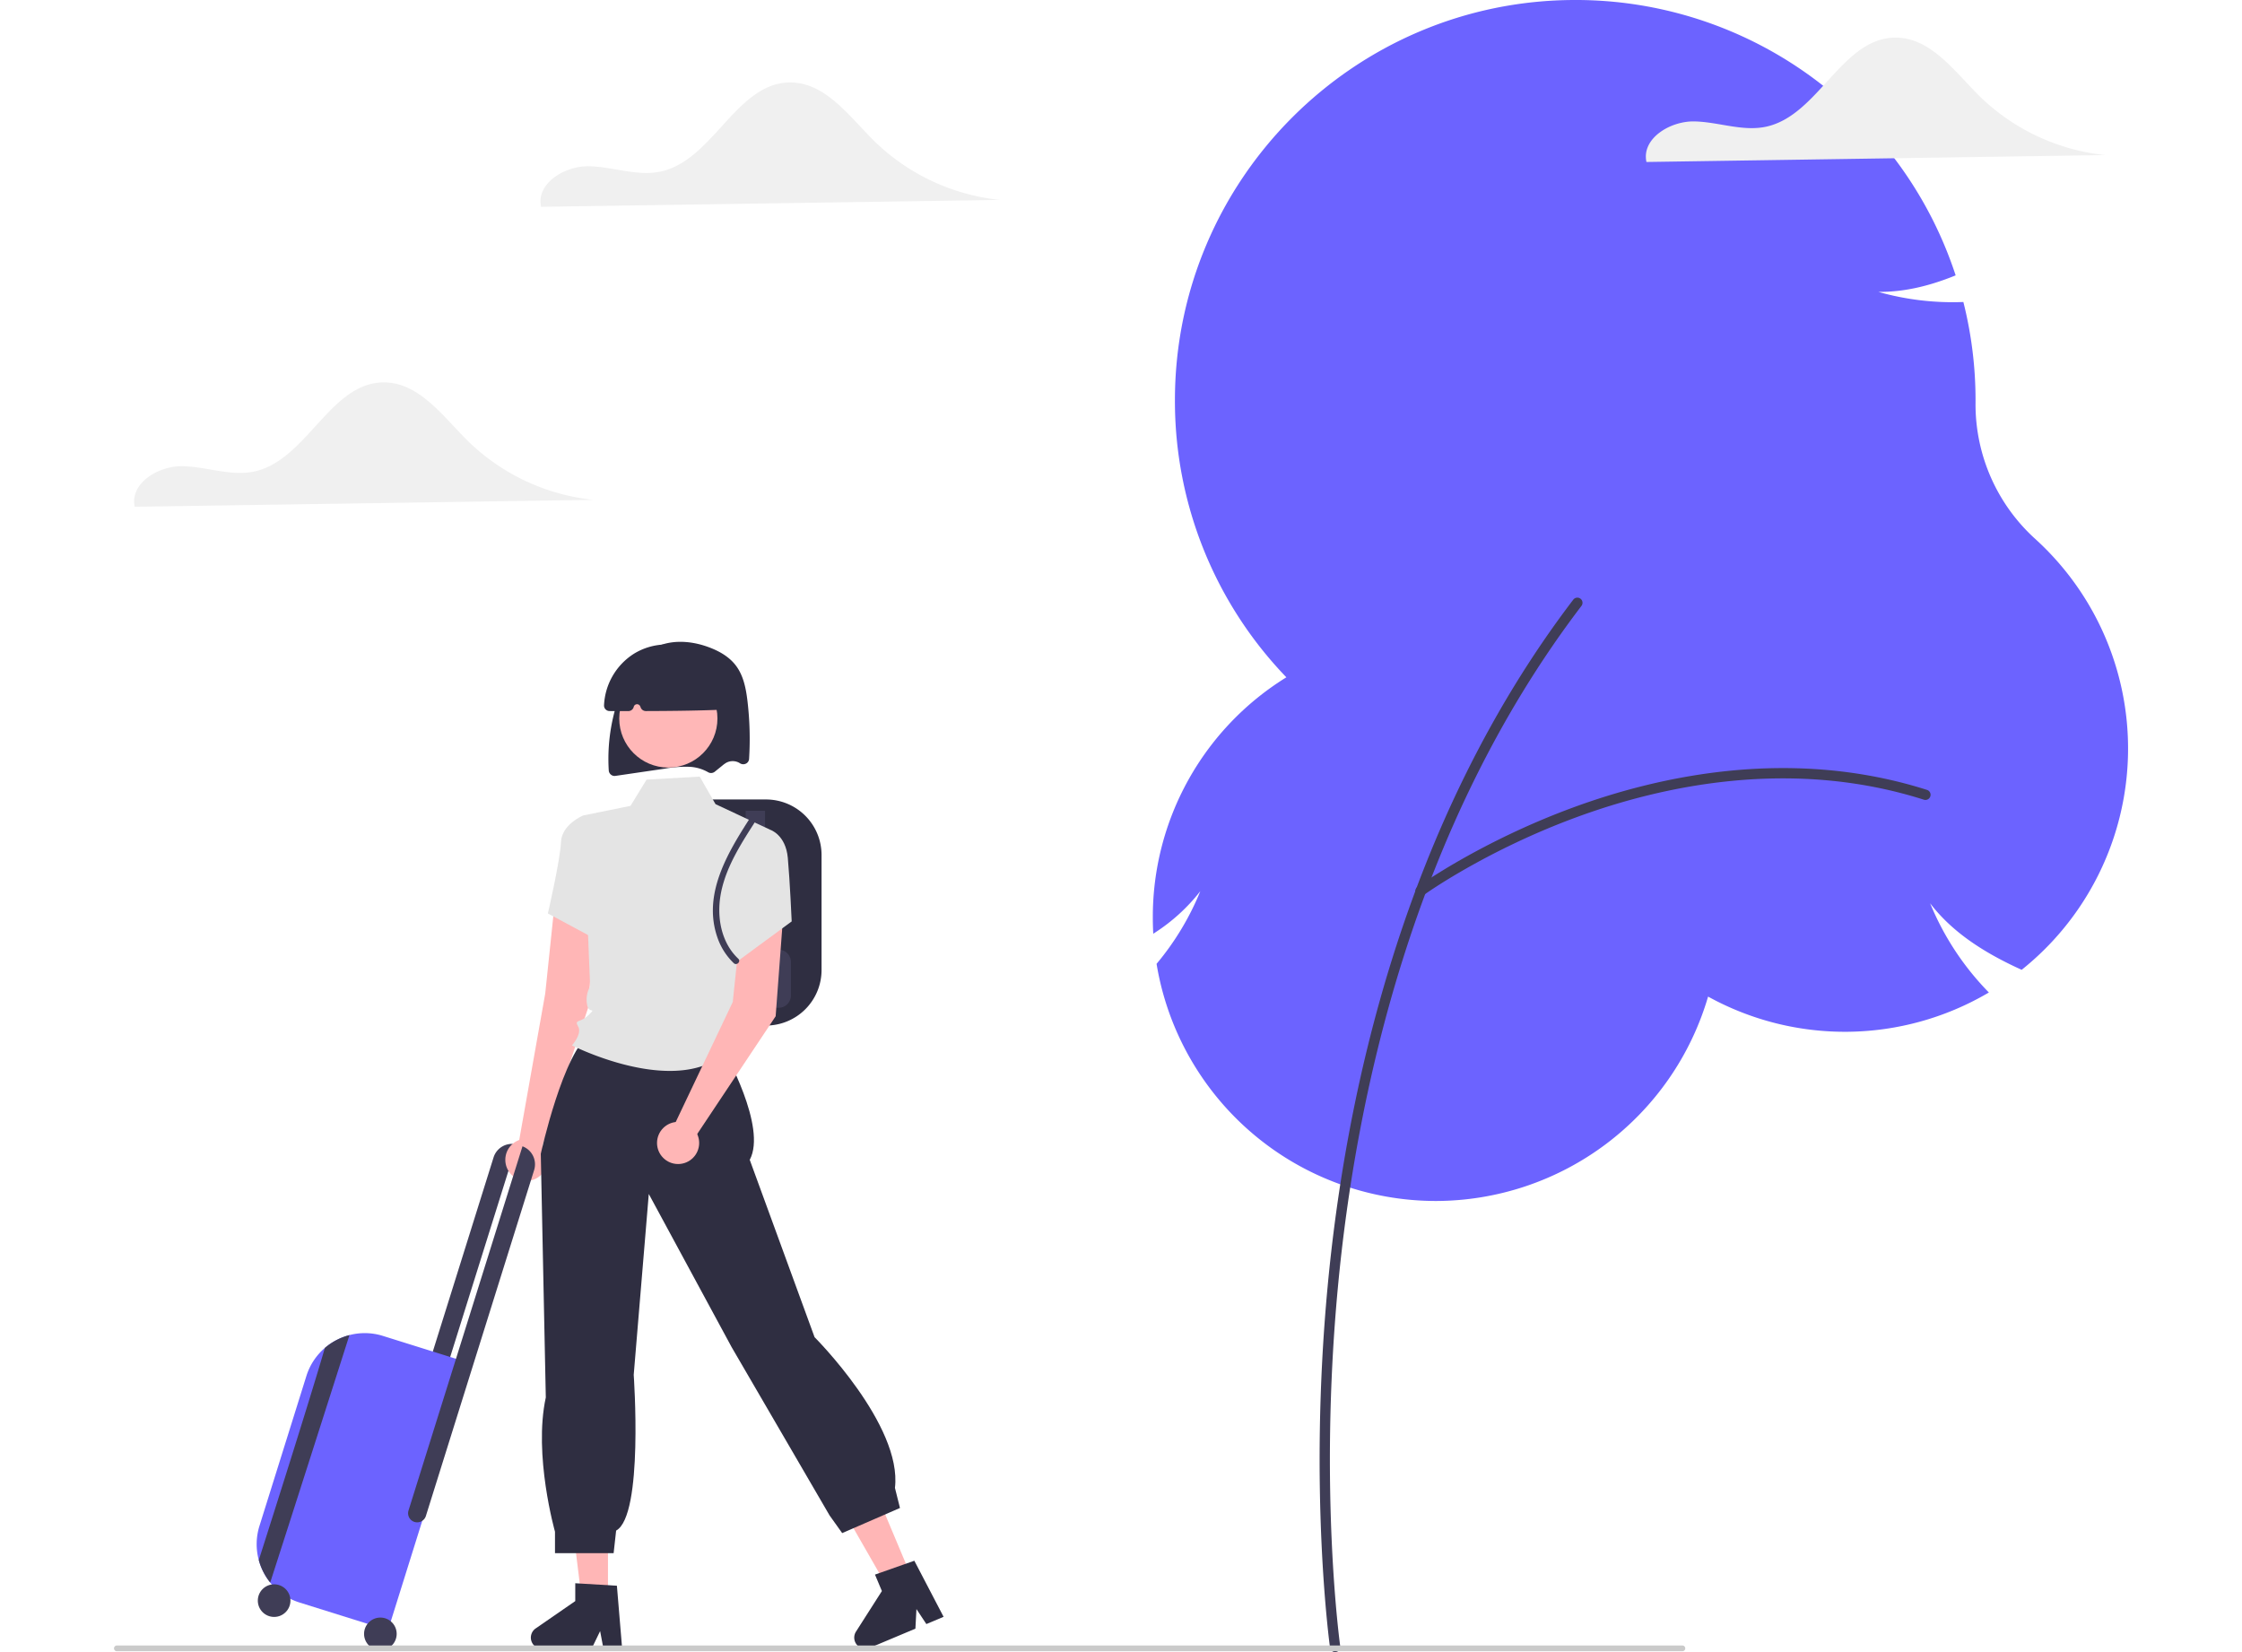 <svg xmlns="http://www.w3.org/2000/svg" data-name="Layer 1" width="380" height="280" viewBox="0 0 832.713 682.993" xmlns:xlink="http://www.w3.org/1999/xlink"><path d="M295.246,266.589c-22.276.009-31.846,32.264-53.645,36.848-9.736,2.047-19.67-2.028-29.618-2.205-9.948-.176-21.847,7.047-19.745,16.772l189.65-2.859a87.234,87.234,0,0,1-52.021-24.437C319.588,280.485,309.742,266.583,295.246,266.589Z" transform="translate(-183.643 -108.503)" fill="#f0f0f0"/><path d="M730.235,605.003A117.104,117.104,0,0,1,614.741,507.187l-.037-.226.146-.176a113.068,113.068,0,0,0,17.95-29.872,76.144,76.144,0,0,1-18.728,17.128l-.734.489-.043-.881c-.094-1.939-.141-3.867-.141-5.728a116.417,116.417,0,0,1,55.215-99.412,164.594,164.594,0,0,1-46.074-114.54c0-91.239,74.243-165.468,165.501-165.468A165.239,165.239,0,0,1,944.924,221.896l.147.445-.434.176c-11.268,4.562-21.638,6.754-31.557,6.647a113.015,113.015,0,0,0,34.78,4.205l.404-.014.098.392a166.11,166.11,0,0,1,4.935,40.224q0,.734-.006,1.467a75.037,75.037,0,0,0,24.781,55.947,117.066,117.066,0,0,1-5.462,177.854l-.24.193-.28-.127c-17.31-7.854-29.365-16.621-37.575-27.385a114.791,114.791,0,0,0,23.846,36.43l.444.458-.551.322a117.176,117.176,0,0,1-115.532,1.375A117.509,117.509,0,0,1,730.235,605.003Z" transform="translate(-183.643 -108.503)" fill="#6c63ff"/><path d="M688.524,791.497a2.127,2.127,0,0,1-2.103-1.827c-.09-.635-8.943-64.479-.992-149.329,7.342-78.362,30.921-191.23,101.553-283.928a2.127,2.127,0,1,1,3.384,2.579C720.343,450.888,696.954,562.928,689.664,640.736c-7.904,84.357.879,147.703.968,148.333a2.129,2.129,0,0,1-2.109,2.427Z" transform="translate(-183.643 -108.503)" fill="#3f3d56"/><path d="M723.833,478.984a2.127,2.127,0,0,1-1.252-3.848c.256-.186,26.096-18.805,64.725-32.949,35.71-13.074,90.013-24.926,145.916-7.134a2.127,2.127,0,1,1-1.29,4.054c-54.758-17.427-108.076-5.77-143.163,7.076-38.078,13.942-63.435,32.212-63.687,32.395A2.119,2.119,0,0,1,723.833,478.984Z" transform="translate(-183.643 -108.503)" fill="#3f3d56"/><path d="M294.736,733.525l7.188,2.249,48.233-154.127a7.961,7.961,0,0,0-9.559,5.328Z" transform="translate(-183.643 -108.503)" fill="#3f3d56"/><path d="M453.256,532.476H421.459V439.014h31.797a22.971,22.971,0,0,1,22.945,22.945V509.531A22.971,22.971,0,0,1,453.256,532.476Z" transform="translate(-183.643 -108.503)" fill="#2f2e41"/><path d="M448.83,482.407a4.01,4.01,0,0,1-4.005-4.005V443.688h8.011v34.714A4.01,4.01,0,0,1,448.83,482.407Z" transform="translate(-183.643 -108.503)" fill="#3f3d56"/><path d="M458.46,525.133H435.195a5.063,5.063,0,0,1-5.057-5.057V506.157a5.063,5.063,0,0,1,5.057-5.057h23.266a5.063,5.063,0,0,1,5.057,5.057v13.919A5.063,5.063,0,0,1,458.46,525.133Z" transform="translate(-183.643 -108.503)" fill="#3f3d56"/><path d="M390.623,429.29a2.368,2.368,0,0,1-1.5-.535,2.453,2.453,0,0,1-.899-1.747,76.432,76.432,0,0,1,6.073-34.987c3.214-7.441,6.911-12.236,11.636-15.09,6.303-3.807,14.951-4.111,23.727-.834,5.015,1.873,8.633,4.32,11.058,7.482,3.236,4.219,4.251,9.633,4.866,14.854a133.134,133.134,0,0,1,.651,23.805,2.32,2.32,0,0,1-1.286,1.952,2.54,2.54,0,0,1-2.521-.166,5.219,5.219,0,0,0-.46-.269,5.594,5.594,0,0,0-5.14.065,11.492,11.492,0,0,0-1.637,1.175l-3.155,2.554a2.436,2.436,0,0,1-2.776.176,17.12,17.12,0,0,0-7.473-2.207,47.706,47.706,0,0,0-10.415.756L390.98,429.264A2.47,2.47,0,0,1,390.623,429.29Z" transform="translate(-183.643 -108.503)" fill="#2f2e41"/><polygon points="204.257 660.93 193.366 660.93 188.185 618.922 204.259 618.922 204.257 660.93" fill="#ffb6b6"/><path d="M393.76,790.113h-7.728l-1.379-7.296-3.533,7.296h-20.497a4.607,4.607,0,0,1-2.618-8.399l16.368-11.304V763.033l17.216,1.028Z" transform="translate(-183.643 -108.503)" fill="#2f2e41"/><polygon points="329.595 651.613 319.555 655.834 298.496 619.118 313.314 612.889 329.595 651.613" fill="#ffb6b6"/><path d="M526.654,776.908l-7.124,2.995-4.1-6.191-.429,8.095-18.894,7.945a4.607,4.607,0,0,1-5.669-6.728l10.707-16.765-2.859-6.8,16.269-5.726Z" transform="translate(-183.643 -108.503)" fill="#2f2e41"/><polygon points="199.168 374.831 196.047 416.643 175.348 479.085 167.035 474.253 178.313 410.749 182.143 374.114 199.168 374.831" fill="#ffb6b6"/><circle cx="170.52" cy="479.48" r="8.712" fill="#ffb6b6"/><path d="M435.924,531.491v11.534s17.852,31.459,10.583,44.96l26.802,73.316s36.346,36.346,33.231,62.308l2.077,8.308L484.732,742.3l-5.192-7.269-40.5-69.578L404.77,602.107l-6.231,74.77s4.154,58.154-7.269,64.385l-1.038,9.346H365.991v-8.884s-8.991-31.616-3.798-55.501l-2.077-100.732s9.346-42.577,20.769-49.847l4.154-10.385Z" transform="translate(-183.643 -108.503)" fill="#2f2e41"/><path d="M454.999,451.545,432.362,440.946l-6.534-11.386-21.971,1.246-6.648,10.853-19.556,3.962,2.874,70.683a10.861,10.861,0,0,0-1.288,7.334c.686,4.43,4.171.945.686,4.43s-6.111,1.733-4.362,4.787-2.552,7.814-2.552,7.814,55.631,28.335,71.346-7.814c0,0,3.098-10.574-2.136-32.726S454.999,451.545,454.999,451.545Z" transform="translate(-183.643 -108.503)" fill="#e4e4e4"/><path d="M384.08,450.122l-6.427-4.501s-8.89,3.649-9.189,11.033-5.41,29.479-5.41,29.479l20.293,10.91Z" transform="translate(-183.643 -108.503)" fill="#e4e4e4"/><polygon points="276.701 378.316 273.581 420.127 238.943 472.116 230.631 467.284 255.847 414.234 259.677 377.599 276.701 378.316" fill="#ffb6b6"/><path d="M444.411,453.908l10.588-2.364s6.38,2.038,7.251,11.621,1.602,26.261,1.602,26.261l-22.22,16.34L436.115,482.331Z" transform="translate(-183.643 -108.503)" fill="#e4e4e4"/><circle cx="233.244" cy="472.511" r="8.712" fill="#ffb6b6"/><circle cx="229.213" cy="297.026" r="20.298" fill="#ffb7b7"/><path d="M396.324,402.47h-.001q-3.878-.002-7.767-.01a2.319,2.319,0,0,1-1.655-.706,2.243,2.243,0,0,1-.635-1.645,26.686,26.686,0,0,1,12.417-21.382h0a25.925,25.925,0,0,1,39.385,20.725,2.285,2.285,0,0,1-2.187,2.411c-8.983.38-18.948.564-32.31.599h-.007a2.279,2.279,0,0,1-2.118-1.422l-.215-.526a1.415,1.415,0,0,0-2.685.204A2.279,2.279,0,0,1,396.324,402.47Z" transform="translate(-183.643 -108.503)" fill="#2f2e41"/><path d="M441.759,504.837c-5.455-5.133-7.8-12.582-7.838-19.938-.043-8.401,2.998-16.38,6.931-23.685,2.378-4.418,5.088-8.645,7.8-12.863.912-1.419-1.349-2.731-2.257-1.319-9.175,14.27-19.278,31.173-13.362,48.71a26.595,26.595,0,0,0,6.877,10.943c1.224,1.152,3.076-.693,1.848-1.848Z" transform="translate(-183.643 -108.503)" fill="#3f3d56"/><path d="M294.875,660.791a25.044,25.044,0,0,0-13.86-.348c-.011.005-.018.003-.029.009a25.403,25.403,0,0,0-9.66,4.895c-.164.133-.321.268-.477.403a25.164,25.164,0,0,0-7.641,11.612L243.814,739.336a25.173,25.173,0,0,0-.284,14.134q.114.391.228.782a25.477,25.477,0,0,0,4.465,8.456.146.146,0,0,1,.03.044,25.192,25.192,0,0,0,12.132,8.251l36.577,11.447,34.49-110.212Z" transform="translate(-183.643 -108.503)" fill="#6c63ff"/><path d="M352.552,582.398,305.444,732.931a3.766,3.766,0,1,0,7.188,2.249l44.737-142.956A7.961,7.961,0,0,0,352.552,582.398Z" transform="translate(-183.643 -108.503)" fill="#3f3d56"/><circle cx="110.156" cy="675.459" r="6.744" fill="#3f3d56"/><circle cx="66.231" cy="661.713" r="6.744" fill="#3f3d56"/><path d="M281.016,660.443c-6.985,21.901-25.283,79.168-32.762,102.308a.146.146,0,0,0-.03-.044,25.477,25.477,0,0,1-4.465-8.456q-.114-.391-.228-.782c8.018-25.146,21.448-67.557,27.319-87.72.157-.135.313-.27.477-.403a25.403,25.403,0,0,1,9.66-4.895C280.997,660.446,281.005,660.448,281.016,660.443Z" transform="translate(-183.643 -108.503)" fill="#3f3d56"/><path d="M832.128,791.147h-647.294a1.191,1.191,0,0,1,0-2.381h647.294a1.191,1.191,0,0,1,0,2.381Z" transform="translate(-183.643 -108.503)" fill="#cacaca"/><path d="M497.867,166.708c-10.279-10.222-20.125-24.125-34.621-24.119-22.276.009-31.846,32.264-53.645,36.848-9.736,2.047-19.67-2.028-29.618-2.205-9.948-.176-21.847,7.047-19.745,16.772l189.65-2.859A87.234,87.234,0,0,1,497.867,166.708Z" transform="translate(-183.643 -108.503)" fill="#f0f0f0"/><path d="M920.246,124.054c-22.276.009-31.846,32.264-53.645,36.848-9.736,2.047-19.67-2.028-29.618-2.205-9.948-.176-21.847,7.047-19.745,16.772l189.65-2.859a87.234,87.234,0,0,1-52.021-24.437C944.588,137.95,934.742,124.048,920.246,124.054Z" transform="translate(-183.643 -108.503)" fill="#f0f0f0"/></svg>